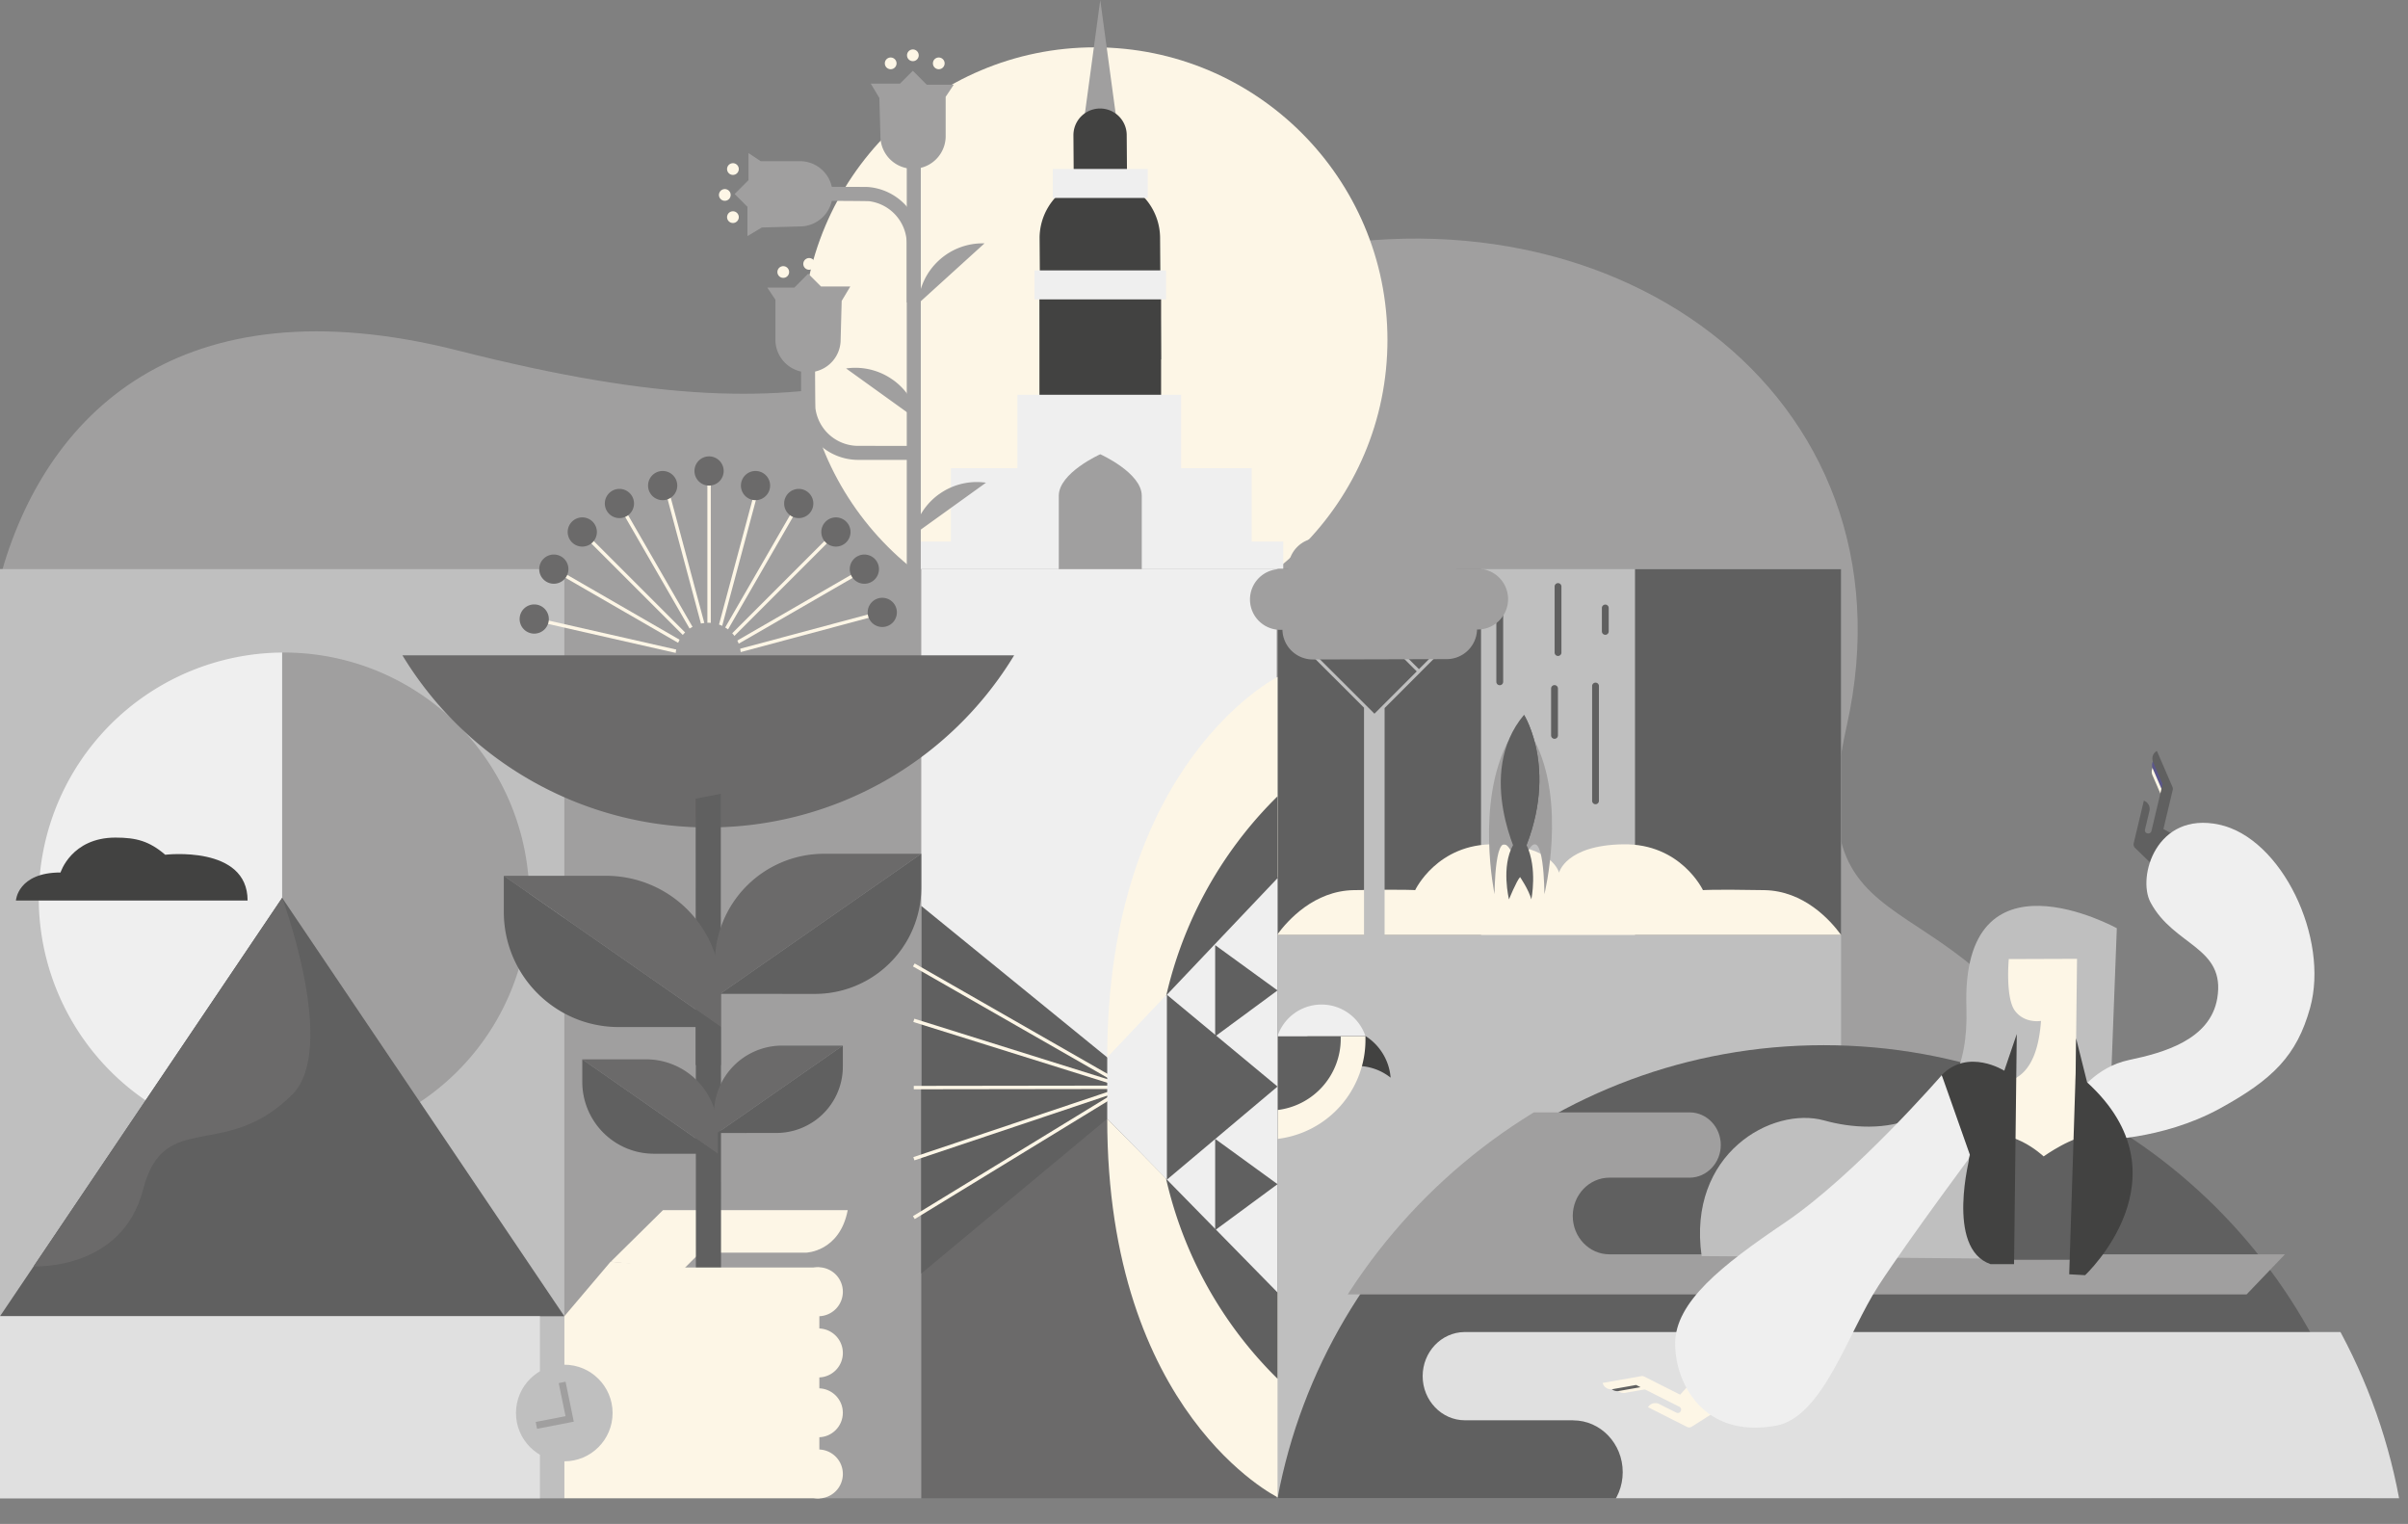 <svg xmlns="http://www.w3.org/2000/svg" xmlns:xlink="http://www.w3.org/1999/xlink" viewBox="0 0 1707.23 1080.31"><rect x="0" y="0" width="1707.23" height="1080.31" fill="#808080" stroke="none"/><defs><style>.cls-1{fill:none;}.cls-2{fill:#a09f9f;}.cls-3{fill:#fdf6e6;}.cls-4{fill:#424241;}.cls-5{fill:#5b578a;}.cls-13,.cls-6{fill:#bfbfbf;}.cls-7{fill:#efefef;}.cls-8{fill:#1d323a;}.cls-9{fill:#6b6a6a;}.cls-10{fill:#606060;}.cls-11{fill:#e0e0e0;}.cls-12{clip-path:url(#clip-path);}.cls-13{fill-rule:evenodd;}</style><clipPath id="clip-path"><path class="cls-1" d="M1299.59,729.19c199.73,0,366,143.43,401.33,332.91H898.25C933.63,872.62,1099.85,729.19,1299.59,729.19Z"/></clipPath></defs><g id="Capa_2" data-name="Capa 2"><g id="Arte"><path class="cls-2" d="M30.79,1058.59h1363.6s158.35-44.64,85.74-249.06-210.73-116.23-170.82-295c52.63-235.73-170.23-396-415.24-330.75S612.89,321.64,325,248.56C127,198.3,31.22,294.35,0,409.74"/><path class="cls-2" d="M101.84,409.74C77.72,498.9,92.11,599.61,127.6,653.28,209,776.41-94.63,794.16,30.79,1058.59"/><path class="cls-3" d="M983.68,241c0-114.57-92.88-207.44-207.44-207.44S568.8,126.43,568.8,241s92.88,207.43,207.44,207.43S983.68,355.56,983.68,241"/><polygon class="cls-2" points="780.07 0 766.91 97.21 793.24 97.21 780.07 0"/><path class="cls-4" d="M798.82,95.81a18.89,18.89,0,0,0-37.78,0l.27,38.27H799.1Z"/><path class="cls-4" d="M822.48,168.21a42.72,42.72,0,0,0-85.43,0l.61,86.54H823.1Z"/><rect class="cls-5" x="759.44" y="125.5" width="41.27" height="9.08"/><rect class="cls-4" x="736.94" y="201.95" width="86.26" height="129.03"/><rect class="cls-6" x="628.74" y="420.72" width="302.67" height="312.83"/><polygon class="cls-7" points="674.19 383.93 674.19 331.88 721.34 331.88 721.34 279.85 837.4 279.85 837.4 331.88 887.4 331.88 887.4 383.93 909.81 383.93 909.81 449.44 650.33 449.44 650.33 383.93 674.19 383.93"/><rect class="cls-8" x="596.8" y="449.44" width="366.54" height="24.11"/><path class="cls-2" d="M809.49,351.43c0-16.25-29.42-29.42-29.42-29.42s-29.41,13.17-29.41,29.42v98h58.83Z"/><rect class="cls-7" x="733.41" y="191.68" width="93.32" height="20.55"/><rect class="cls-7" x="746.42" y="119.77" width="67.3" height="20.55"/><path class="cls-2" d="M642.89,214.42h9.94V172.94a40.55,40.55,0,0,0-37.31-40.37c-1-.09-29.64-.13-30.71-.13v9.94c1.39,0,30.28.09,31.63.28a30.6,30.6,0,0,1,26.45,30.28Z"/><rect class="cls-2" x="642.89" y="113.6" width="9.94" height="333.34"/><path class="cls-2" d="M633.17,269.36a45.76,45.76,0,0,0-33.3-8.17l51.64,37.14a45.76,45.76,0,0,0-18.34-29"/><path class="cls-2" d="M665.76,350.34a45.84,45.84,0,0,1,33.3-8.17l-51.65,37.14a45.85,45.85,0,0,1,18.35-29"/><path class="cls-2" d="M665.85,184.42a45.8,45.8,0,0,0-14.94,30.86L698,172.52a45.82,45.82,0,0,0-32.16,11.9"/><path class="cls-2" d="M567.62,160.51a23.13,23.13,0,0,0,0-46.25H539.3l-8.61-5.75v19.16l-9.85,9.85,9.09,9.1v20.75l10.2-6.11Z"/><path class="cls-2" d="M624.21,97a23.13,23.13,0,0,0,46.25,0V68.63l5.75-8.6H657.05l-9.85-9.86-9.1,9.09H617.35l6.11,10.2Z"/><path class="cls-3" d="M512.5,142.1a4.15,4.15,0,1,0-2.53-5.29,4.15,4.15,0,0,0,2.53,5.29"/><path class="cls-3" d="M518.25,123.75a4.15,4.15,0,1,0-2.53-5.29,4.15,4.15,0,0,0,2.53,5.29"/><path class="cls-3" d="M518.25,157.84a4.15,4.15,0,1,0-2.53-5.29,4.15,4.15,0,0,0,2.53,5.29"/><path class="cls-2" d="M649.91,316.08V326H608.43a40.56,40.56,0,0,1-40.38-37.31c-.08-1-.12-29.64-.12-30.71h9.93c0,1.39.1,30.29.28,31.63a30.6,30.6,0,0,0,30.29,26.45Z"/><path class="cls-2" d="M596,240.81a23.12,23.12,0,0,1-46.24,0V212.49l-5.75-8.6h19.16L573,194l9.09,9.09h20.76l-6.11,10.21Z"/><path class="cls-3" d="M577.58,185.69a4.15,4.15,0,1,1-5.29-2.53,4.15,4.15,0,0,1,5.29,2.53"/><path class="cls-3" d="M559.23,191.44a4.15,4.15,0,1,1-5.29-2.53,4.15,4.15,0,0,1,5.29,2.53"/><path class="cls-3" d="M593.32,191.44a4.14,4.14,0,1,1-5.29-2.53,4.14,4.14,0,0,1,5.29,2.53"/><path class="cls-3" d="M643.3,37.82a4.15,4.15,0,1,0,5.29-2.53,4.15,4.15,0,0,0-5.29,2.53"/><path class="cls-3" d="M661.65,43.57A4.15,4.15,0,1,0,666.94,41a4.15,4.15,0,0,0-5.29,2.53"/><path class="cls-3" d="M627.56,43.57A4.15,4.15,0,1,0,632.85,41a4.14,4.14,0,0,0-5.29,2.53"/><rect class="cls-2" y="403.46" width="1305.31" height="658.64" transform="translate(1305.31 1465.55) rotate(-180)"/><rect class="cls-6" y="403.46" width="400.11" height="658.64" transform="translate(400.11 1465.55) rotate(-180)"/><rect class="cls-6" x="905.2" y="661.38" width="400.11" height="400.11" transform="translate(2210.51 1722.87) rotate(-180)"/><rect class="cls-9" x="653.17" y="769.35" width="252.04" height="292.88"/><rect class="cls-7" x="653.17" y="403.46" width="252.04" height="367.46"/><path class="cls-7" d="M200.05,462.58a173.9,173.9,0,0,0,0,347.79"/><path class="cls-2" d="M200.05,810.37a173.9,173.9,0,1,0,0-347.79"/><polygon class="cls-10" points="200.05 636.47 0 933.06 400.11 933.06 200.05 636.47"/><path class="cls-4" d="M175.54,638.36H11.29s1.22-19.87,31.63-19.87c0,0,7.71-24.74,38.94-24.74,14.65,0,23.92,2.43,35.28,12.16C117.14,605.91,175.54,598.93,175.54,638.36Z"/><path class="cls-9" d="M200.05,636.47s39.74,106.85,7.17,139.42c-47.95,48-90.87,9.58-105.79,67.37s-77.6,54.44-77.6,54.44Z"/><rect class="cls-11" y="933.06" width="382.79" height="129.03" transform="translate(382.79 1995.16) rotate(-180)"/><path class="cls-10" d="M1293,740.91c192.71,0,353.07,138.38,387.21,321.19H905.75C939.88,879.29,1100.25,740.91,1293,740.91Z"/><g class="cls-12"><path class="cls-11" d="M1694.64,944.26H1038.19c-16.35.22-29.55,14.14-29.55,31.27s13.4,31.28,29.94,31.28h76.75l0,.05c19.41,0,35.15,16.44,35.15,36.72s-15.74,36.73-35.15,36.73H931.72l775.51-1.2S1693.89,945.05,1694.64,944.26Z"/><path class="cls-2" d="M911.44,788.54h286.7c12.1.16,21.86,10.46,21.86,23.14s-9.92,23.14-22.15,23.14h-56.79l0,0c-14.36,0-26,12.17-26,27.18s11.64,27.17,26,27.17H1620l-27.2,28.41H902.13S912,789.12,911.44,788.54Z"/></g><rect class="cls-6" x="905.2" y="403.46" width="400.11" height="257.93" transform="translate(2210.51 1064.84) rotate(-180)"/><rect class="cls-10" x="1159.2" y="403.46" width="146.11" height="259.33" transform="translate(2464.51 1066.24) rotate(-180)"/><path class="cls-10" d="M1063.3,485.74a2.42,2.42,0,0,0,2.42-2.42V435.81a2.42,2.42,0,1,0-4.84,0v47.51A2.42,2.42,0,0,0,1063.3,485.74Z"/><rect class="cls-10" x="905.75" y="403.46" width="144.28" height="259.33" transform="translate(1955.78 1066.24) rotate(-180)"/><path class="cls-3" d="M959.78,631c37.69-.65,43.54,0,43.54,0s15.59-33.14,56.53-32.49,45.49,20.14,45.49,20.14,4.55-19.49,45.48-20.14S1207.36,631,1207.36,631s5.84-.65,43.53,0c28,.48,46.67,21.16,54.42,31.76H905.36C913.11,652.18,931.78,631.5,959.78,631Z"/><path class="cls-10" d="M1131.2,570.1a2.42,2.42,0,0,0,2.42-2.42V486.33a2.42,2.42,0,1,0-4.84,0v81.35A2.42,2.42,0,0,0,1131.2,570.1Z"/><path class="cls-10" d="M1138.13,450a2.42,2.42,0,0,0,2.42-2.42V431a2.42,2.42,0,1,0-4.84,0v16.61A2.42,2.42,0,0,0,1138.13,450Z"/><path class="cls-10" d="M1102.13,523.72a2.41,2.41,0,0,0,2.42-2.41V488.08a2.42,2.42,0,1,0-4.84,0v33.23A2.42,2.42,0,0,0,1102.13,523.72Z"/><path class="cls-10" d="M1104.62,465a2.42,2.42,0,0,0,2.41-2.42V415.94a2.42,2.42,0,1,0-4.83,0v46.64A2.42,2.42,0,0,0,1104.62,465Z"/><path class="cls-2" d="M1071,602.7c-11.3-18.69-11.38,31.19-11.38,31.19s-13.61-64.34,9.81-108.81l7.11,77.17Z"/><path class="cls-2" d="M1083.57,602.7c11.3-18.69,11.38,31.19,11.38,31.19s16.12-65-7.3-109.48L1078,602.25Z"/><path class="cls-10" d="M1072.71,599.12c-8.6,15.35-2.86,38.43-2.86,38.43s5.22-12.91,7.85-15.81c0,0,6,8.68,8,15.81,0,0,4.5-22-3.39-38.43Z"/><path class="cls-10" d="M1077.51,610.21s-32.27-61.57,3-103.48C1080.48,506.73,1106.93,548.36,1077.51,610.21Z"/><path class="cls-10" d="M1080.48,506.73l-3,103.48C1106.93,548.36,1080.48,506.73,1080.48,506.73Z"/><path class="cls-6" d="M967.06,531.35V670.92h14.6v-169l39.26-39.29h15.67a1.12,1.12,0,0,0,0-2.23h-13.44l18.51-18.52a1.11,1.11,0,0,0-1.58-1.57L1006,474.34l-17.47-17.42,26.11-26a1.11,1.11,0,0,0-1.57-1.57l-26.12,26-11-11a1.12,1.12,0,0,0-1.58,1.58l30.08,30-30,30-44.11-44,18.69-18.64a1.08,1.08,0,0,0,.45-.26,1,1,0,0,0,.26-.45l11.84-11.8a1.11,1.11,0,0,0,0-1.58,1.13,1.13,0,0,0-1.58,0l-11.4,11.37-12-11.92a1.11,1.11,0,0,0-1.58,1.57l12,11.93L928.8,460.26l-16.06-16-1.58,1.58,55.9,55.82Z"/><path class="cls-2" d="M908.2,403.39h5.22c0-.16,0-.32,0-.48A21.57,21.57,0,0,1,935,381.37l75.7-.25a21.56,21.56,0,0,1,21.59,21.53c0,.17,0,.35,0,.52l14.91,0a21.54,21.54,0,1,1,0,43.07h0a21.55,21.55,0,0,1-21.58,21l-94.81.25a21.57,21.57,0,0,1-21.59-21h-1a21.54,21.54,0,1,1,0-43.07Z"/><rect class="cls-3" x="501.52" y="339.89" width="2.42" height="111.39"/><rect class="cls-3" x="465.52" y="396.81" width="111.39" height="2.42" transform="matrix(0.26, -0.97, 0.97, 0.26, 1.85, 798.46)"/><rect class="cls-3" x="482.75" y="403.95" width="111.39" height="2.42" transform="translate(-81.66 668.88) rotate(-60)"/><rect class="cls-3" x="497.54" y="415.3" width="111.39" height="2.42" transform="translate(-132.48 513.19) rotate(-45)"/><rect class="cls-3" x="508.89" y="430.09" width="111.39" height="2.42" transform="translate(-140.01 340.08) rotate(-30)"/><rect class="cls-3" x="516.03" y="447.32" width="111.39" height="2.42" transform="translate(-96.61 163.26) rotate(-15)"/><rect class="cls-3" x="439.65" y="375.61" width="2.42" height="111.39" transform="translate(-153.07 597.5) rotate(-60.01)"/><rect class="cls-3" x="431.86" y="395.48" width="2.42" height="111.39" transform="translate(-102.85 773.51) rotate(-77.2)"/><rect class="cls-3" x="451" y="360.81" width="2.42" height="111.39" transform="translate(-162.07 441.76) rotate(-45)"/><rect class="cls-3" x="465.8" y="349.46" width="2.42" height="111.39" transform="translate(-140 287.73) rotate(-29.99)"/><rect class="cls-3" x="483.03" y="342.33" width="2.42" height="111.39" transform="matrix(0.97, -0.26, 0.26, 0.97, -86.51, 138.89)"/><circle class="cls-2" cx="502.14" cy="464.57" r="23.13"/><path class="cls-9" d="M502.14,586.56a253.45,253.45,0,0,1-216.82-122H719A253.48,253.48,0,0,1,502.14,586.56Z"/><path class="cls-9" d="M513.07,333.87a10.35,10.35,0,1,0-10.34,10.35A10.34,10.34,0,0,0,513.07,333.87Z"/><path class="cls-9" d="M480.17,344.22a10.35,10.35,0,1,0-10.35,10.35A10.35,10.35,0,0,0,480.17,344.22Z"/><path class="cls-9" d="M449.51,356.92a10.35,10.35,0,1,0-10.35,10.35A10.35,10.35,0,0,0,449.51,356.92Z"/><path class="cls-9" d="M423.18,377.13a10.35,10.35,0,1,0-10.35,10.34A10.35,10.35,0,0,0,423.18,377.13Z"/><path class="cls-9" d="M403,403.46a10.35,10.35,0,1,0-10.35,10.34A10.35,10.35,0,0,0,403,403.46Z"/><path class="cls-9" d="M389.11,438.83a10.35,10.35,0,1,0-10.35,10.34A10.35,10.35,0,0,0,389.11,438.83Z"/><path class="cls-9" d="M546,344.22a10.35,10.35,0,1,0-10.35,10.35A10.36,10.36,0,0,0,546,344.22Z"/><path class="cls-9" d="M576.64,356.92a10.35,10.35,0,1,0-10.35,10.35A10.35,10.35,0,0,0,576.64,356.92Z"/><path class="cls-9" d="M603,377.13a10.35,10.35,0,1,0-10.35,10.34A10.35,10.35,0,0,0,603,377.13Z"/><path class="cls-9" d="M623.17,403.46a10.35,10.35,0,1,0-10.35,10.35A10.35,10.35,0,0,0,623.17,403.46Z"/><path class="cls-9" d="M635.87,434.12a10.35,10.35,0,1,0-10.35,10.34A10.35,10.35,0,0,0,635.87,434.12Z"/><polygon class="cls-10" points="653.16 902.78 811.41 771.08 653.16 642.18 653.16 902.78"/><path class="cls-3" d="M905.75,479.86S785,540.61,785,749.71L905.75,621.88Z"/><path class="cls-3" d="M905.75,1061.35S785,1002.15,785,793.06L905.75,915.59Z"/><path class="cls-4" d="M935.51,766.44a38.06,38.06,0,0,0-11.59,30.91,38.49,38.49,0,1,1,62-33.42,38.26,38.26,0,0,0-50.45,2.51Z"/><path class="cls-3" d="M968.09,737.12a70.73,70.73,0,0,1-62.34,70.23V734.5h62.34Z"/><path class="cls-10" d="M950.56,736.38a50.84,50.84,0,0,1-44.81,50.48V734.5h44.81Z"/><path class="cls-7" d="M905.75,734.49a32.89,32.89,0,0,1,62.34,0"/><rect class="cls-3" x="722.32" y="640.23" width="2.42" height="174.31" transform="translate(-267.21 993.86) rotate(-60.21)"/><rect class="cls-3" x="722.32" y="667.75" width="2.42" height="158.5" transform="translate(-205.58 1214.19) rotate(-72.61)"/><rect class="cls-3" x="647.9" y="769.6" width="151.25" height="2.42" transform="translate(-1.12 1.06) rotate(-0.08)"/><rect class="cls-3" x="634.9" y="815.71" width="177.26" height="2.42" transform="translate(-319.83 497.15) rotate(-31.43)"/><rect class="cls-3" x="643.76" y="794.86" width="159.54" height="2.42" transform="translate(-215.64 271.49) rotate(-18.55)"/><path class="cls-10" d="M819.57,770.92a288.58,288.58,0,0,1,86.18-206.44V977.37A288.62,288.62,0,0,1,819.57,770.92Z"/><polygon class="cls-7" points="905.75 622.5 905.75 916.2 785.01 793.06 785.01 749.71 905.75 622.5"/><polygon class="cls-10" points="827.3 836.25 905.75 770.23 827.3 705.15 827.3 836.25"/><polygon class="cls-10" points="861.53 872.02 905.75 839.44 861.53 807.33 861.53 872.02"/><polygon class="cls-10" points="861.53 734.67 905.75 702.09 861.53 669.98 861.53 734.67"/><path class="cls-3" d="M562.85,915.71a17.36,17.36,0,1,1,17.36,17.35A17.35,17.35,0,0,1,562.85,915.71Z"/><path class="cls-3" d="M562.85,959.09a17.36,17.36,0,1,1,17.36,17.35A17.35,17.35,0,0,1,562.85,959.09Z"/><path class="cls-3" d="M562.85,1044.88a17.36,17.36,0,1,1,17.36,17.35A17.35,17.35,0,0,1,562.85,1044.88Z"/><path class="cls-3" d="M484.27,900l12-12h75.1s23.91-.47,29.65-30.13h-131l-37,36.53"/><polyline class="cls-10" points="511.04 562.68 511.07 755 493.25 755 493.21 566.18"/><path class="cls-9" d="M429.66,620.83a81.5,81.5,0,0,1,81.5,81.5h0v25.73l-154-107.23Z"/><path class="cls-10" d="M511.16,728.06l.07,318.57H493.41l-.08-307V728.06H438.7a81.68,81.68,0,0,1-22.8-3.23q-3.61-1.05-7.09-2.42a81.81,81.81,0,0,1-21.95-13,81.5,81.5,0,0,1-29.66-62.89V620.83Z"/><path class="cls-9" d="M506.8,682.69a77.47,77.47,0,0,1,77.48-77.47h68.89L506.8,707.16Z"/><path class="cls-10" d="M510.59,704.52l142.58-99.3v23.83a75.29,75.29,0,0,1-9.11,36,75.56,75.56,0,0,1-23,25.83q-2.29,1.62-4.72,3.06a75,75,0,0,1-38.59,10.61Z"/><path class="cls-9" d="M458.05,750.94a50.86,50.86,0,0,1,50.86,50.86h0v16.06l-96.08-66.92Z"/><path class="cls-10" d="M508.91,817.86l0,198.81H497.84l0-191.58v-7.23h-34.1a50.9,50.9,0,0,1-14.22-2c-1.51-.44-3-1-4.43-1.51A51,51,0,0,1,412.83,767V750.94Z"/><path class="cls-9" d="M506.19,789.55a48.35,48.35,0,0,1,48.35-48.35h43l-91.34,63.62Z"/><path class="cls-10" d="M508.56,803.17l89-62v14.87a47,47,0,0,1-2.12,14,46.24,46.24,0,0,1-3.56,8.44,47.15,47.15,0,0,1-14.38,16.12c-1,.68-1.94,1.31-3,1.91a46.8,46.8,0,0,1-24.09,6.62Z"/><polyline class="cls-3" points="485.25 898.5 580.91 898.5 580.91 1062.09 400.11 1062.09 400.11 933.06 432.88 894.42"/><circle class="cls-6" cx="400.07" cy="1001.66" r="34.25"/><polygon class="cls-2" points="380.75 1012.85 406.81 1007.8 400.97 979.47 396.13 980.47 400.95 1003.9 379.81 1007.99 380.75 1012.85"/><circle class="cls-3" cx="580.21" cy="1001.5" r="17.35"/><path class="cls-3" d="M1526,549.4l7.1,16.43,2.16-9.07-6.52-15.09A6.14,6.14,0,0,0,1526,549.4Z"/><path class="cls-5" d="M1526.23,544.73l7.46,17.28,2.16-9.07L1529,537A6.13,6.13,0,0,0,1526.23,544.73Z"/><path class="cls-10" d="M1527.41,614.38,1514,601.32v0a3.49,3.49,0,0,1-1.24-3.56l4.94-20.75,2.24-9.41a6.12,6.12,0,0,1,4,7.13l-.85,3.57-2.33,9.77a2.25,2.25,0,0,0,1.66,2.69l.21,0a2.24,2.24,0,0,0,2.69-1.66l7.94-33.34-6.79-15.72a6.12,6.12,0,0,1,2.74-7.72l10.86,25.14h0a3.47,3.47,0,0,1,.35,2.5l-6.6,27.71,7.06,3.9A89.72,89.72,0,0,1,1527.41,614.38Z"/><path class="cls-3" d="M1152.06,987.4l17.63-3.09-8.32-4.21L1145.18,983A6.13,6.13,0,0,0,1152.06,987.4Z"/><path class="cls-10" d="M1147.58,986.08l18.55-3.26-8.33-4.21-17.11,3A6.16,6.16,0,0,0,1147.58,986.08Z"/><path class="cls-3" d="M1215.61,1001.06l-15.82,10.06,0,0a3.48,3.48,0,0,1-3.75.38l-19-9.61-8.64-4.36a6.13,6.13,0,0,1,7.88-2.27l3.27,1.65,9,4.52a2.24,2.24,0,0,0,3-1l.1-.2a2.24,2.24,0,0,0-1-3L1160,981.78l-16.87,3a6.12,6.12,0,0,1-6.88-4.46l27-4.74h0a3.52,3.52,0,0,1,2.52.24l25.42,12.84,5.43-6A89.81,89.81,0,0,1,1215.61,1001.06Z"/><path class="cls-13" d="M1500.79,658s-110.55-61-106.64,56.29c3,88.87-63.69,90.35-100.72,80s-97.34,23.56-87,96.13l279.45,2.45,6.72-19.94Z"/><path class="cls-7" d="M1473.06,775.7s12.29-19.24,36.47-24.31S1567,737.18,1572,707.71c6.13-36.6-30.7-36.91-47.3-68-9.69-18.14,4.16-64.65,48.59-55.17s78.29,80.55,64.51,130c-9.39,33.72-26.33,50.68-64.2,71.39-41.2,22.52-86.23,22.28-86.23,22.28Z"/><path class="cls-3" d="M1472.58,679.69l-1,87.59s24.81,17.23,23,32a116.52,116.52,0,0,0,0,27.69l-135-17.26s-3.47-23.35,11.3-40,70.77,27.87,76.16-46c0,0-11.54,2.07-18.46-7.16s-4.39-36.69-4.39-36.69Z"/><path class="cls-7" d="M1376.7,762.12s-61.53,70.94-111.06,104.44c-45,30.41-78,56.38-78,85.94,0,27.77,19.83,67.42,71.39,58.18,33.37-6,51.15-66,72.72-99.16,21.68-33.35,72.72-101.81,72.72-101.81Z"/><path class="cls-10" d="M1482.92,805.29c9.34.85,34.43,11.11,5.55,40,0,0-7.78,30-20,47.77h-57.76l-5.56-48.88s-20.26-21.15-1.24-35,45,10.57,45,10.57S1470.7,804.18,1482.92,805.29Z"/><path class="cls-4" d="M1471.59,761l.32-25,7.83,31.28c73.39,66.86-1.43,136.67-1.43,136.67l-11.27-.63"/><path class="cls-4" d="M1411.26,896.13h16.67L1429.86,733,1421,759s-25.58-16.21-44.34,3.08l20.12,57S1379.05,885,1411.26,896.13Z"/></g></g></svg>
